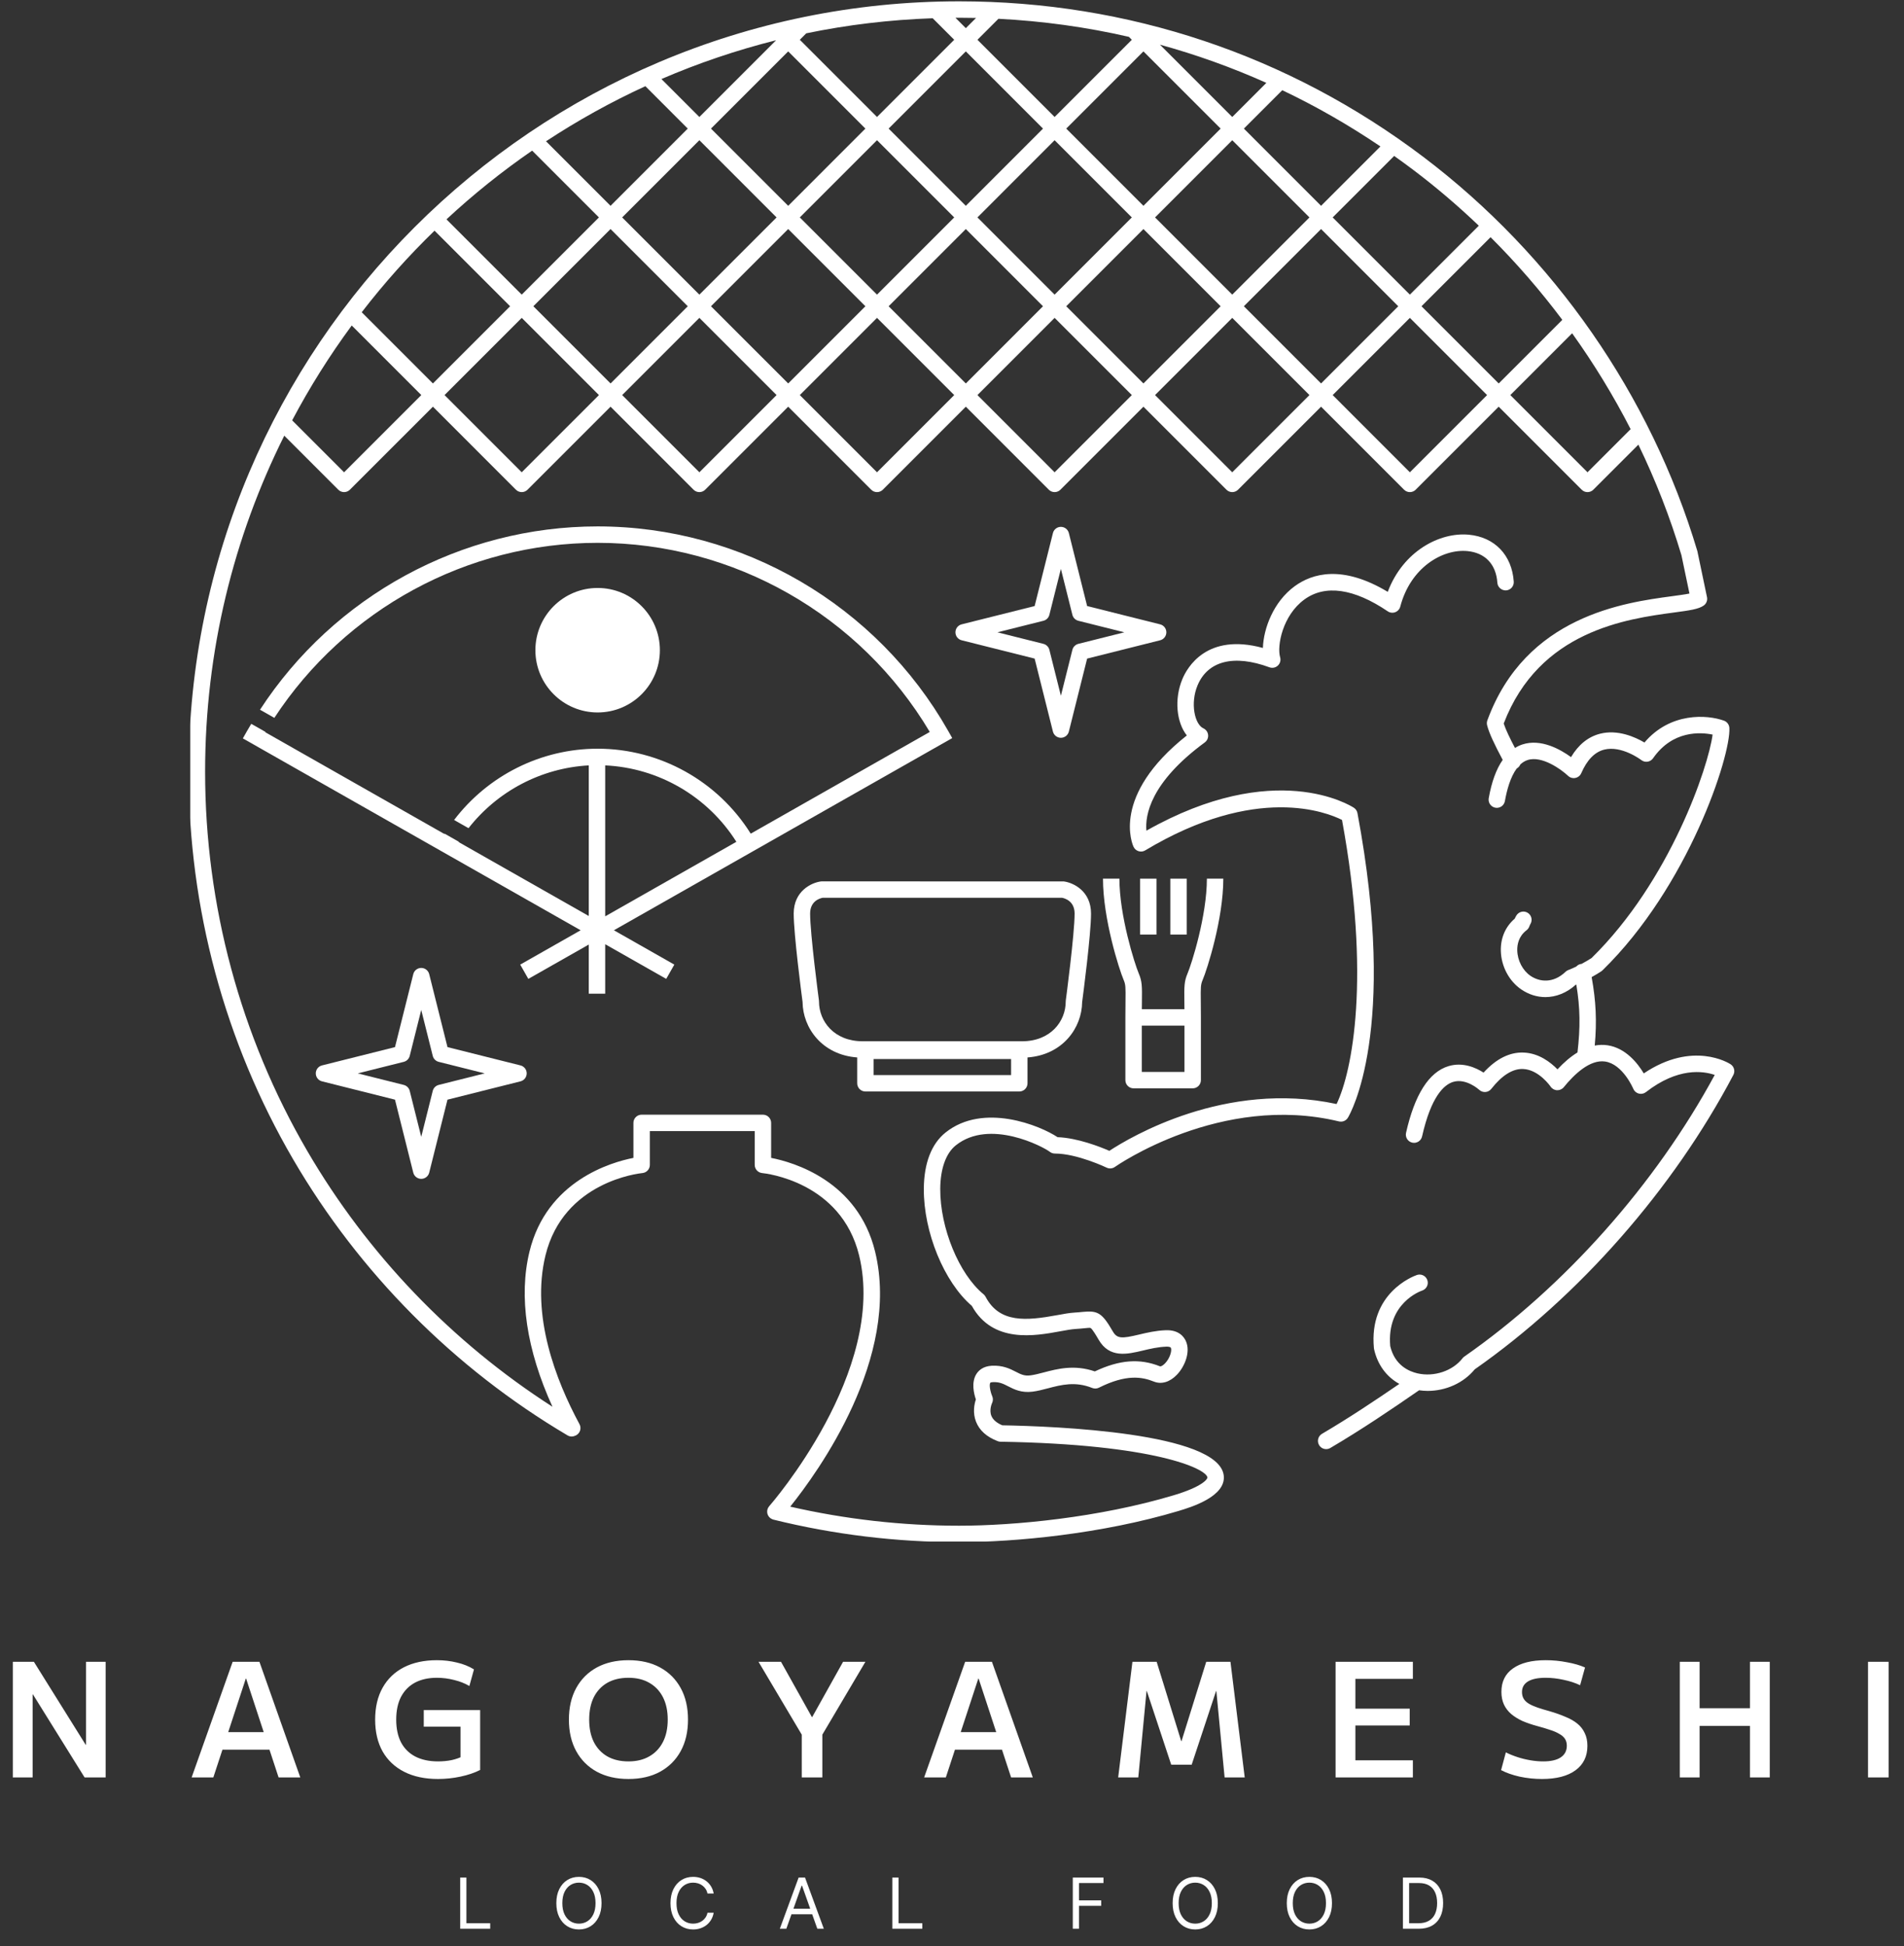 <svg width="541" height="553" viewBox="0 0 541 553" fill="none" xmlns="http://www.w3.org/2000/svg">
<rect x="0" y="0" width="541" height="553" fill="#333333" stroke="none"/>
<path d="M130.761 548V533.455H132.523V546.438H139.284V548H130.761ZM170.918 540.727C170.918 542.261 170.641 543.587 170.087 544.705C169.533 545.822 168.773 546.684 167.807 547.29C166.841 547.896 165.738 548.199 164.497 548.199C163.257 548.199 162.153 547.896 161.188 547.29C160.222 546.684 159.462 545.822 158.908 544.705C158.354 543.587 158.077 542.261 158.077 540.727C158.077 539.193 158.354 537.867 158.908 536.75C159.462 535.633 160.222 534.771 161.188 534.165C162.153 533.559 163.257 533.256 164.497 533.256C165.738 533.256 166.841 533.559 167.807 534.165C168.773 534.771 169.533 535.633 170.087 536.75C170.641 537.867 170.918 539.193 170.918 540.727ZM169.213 540.727C169.213 539.468 169.002 538.405 168.581 537.538C168.164 536.672 167.599 536.016 166.884 535.571C166.173 535.126 165.378 534.903 164.497 534.903C163.617 534.903 162.819 535.126 162.104 535.571C161.394 536.016 160.828 536.672 160.406 537.538C159.99 538.405 159.781 539.468 159.781 540.727C159.781 541.987 159.99 543.05 160.406 543.916C160.828 544.783 161.394 545.438 162.104 545.884C162.819 546.329 163.617 546.551 164.497 546.551C165.378 546.551 166.173 546.329 166.884 545.884C167.599 545.438 168.164 544.783 168.581 543.916C169.002 543.05 169.213 541.987 169.213 540.727ZM202.784 538H201.023C200.918 537.493 200.736 537.048 200.476 536.665C200.22 536.281 199.907 535.959 199.538 535.699C199.174 535.434 198.769 535.235 198.324 535.102C197.879 534.97 197.415 534.903 196.932 534.903C196.051 534.903 195.253 535.126 194.538 535.571C193.828 536.016 193.262 536.672 192.841 537.538C192.424 538.405 192.216 539.468 192.216 540.727C192.216 541.987 192.424 543.05 192.841 543.916C193.262 544.783 193.828 545.438 194.538 545.884C195.253 546.329 196.051 546.551 196.932 546.551C197.415 546.551 197.879 546.485 198.324 546.352C198.769 546.22 199.174 546.023 199.538 545.763C199.907 545.498 200.22 545.173 200.476 544.79C200.736 544.402 200.918 543.956 201.023 543.455H202.784C202.651 544.198 202.41 544.863 202.059 545.45C201.709 546.037 201.273 546.537 200.753 546.949C200.232 547.356 199.647 547.666 198.998 547.879C198.354 548.092 197.666 548.199 196.932 548.199C195.691 548.199 194.588 547.896 193.622 547.29C192.656 546.684 191.896 545.822 191.342 544.705C190.788 543.587 190.511 542.261 190.511 540.727C190.511 539.193 190.788 537.867 191.342 536.75C191.896 535.633 192.656 534.771 193.622 534.165C194.588 533.559 195.691 533.256 196.932 533.256C197.666 533.256 198.354 533.362 198.998 533.575C199.647 533.788 200.232 534.101 200.753 534.513C201.273 534.92 201.709 535.417 202.059 536.004C202.41 536.587 202.651 537.252 202.784 538ZM223.427 548H221.58L226.921 533.455H228.739L234.08 548H232.234L227.887 535.756H227.773L223.427 548ZM224.109 542.318H231.552V543.881H224.109V542.318ZM253.546 548V533.455H255.307V546.438H262.068V548H253.546ZM304.821 548V533.455H313.542V535.017H306.582V539.932H312.889V541.494H306.582V548H304.821ZM346.032 540.727C346.032 542.261 345.755 543.587 345.201 544.705C344.647 545.822 343.887 546.684 342.921 547.29C341.955 547.896 340.852 548.199 339.611 548.199C338.371 548.199 337.268 547.896 336.302 547.29C335.336 546.684 334.576 545.822 334.022 544.705C333.468 543.587 333.191 542.261 333.191 540.727C333.191 539.193 333.468 537.867 334.022 536.75C334.576 535.633 335.336 534.771 336.302 534.165C337.268 533.559 338.371 533.256 339.611 533.256C340.852 533.256 341.955 533.559 342.921 534.165C343.887 534.771 344.647 535.633 345.201 536.75C345.755 537.867 346.032 539.193 346.032 540.727ZM344.327 540.727C344.327 539.468 344.117 538.405 343.695 537.538C343.278 536.672 342.713 536.016 341.998 535.571C341.287 535.126 340.492 534.903 339.611 534.903C338.731 534.903 337.933 535.126 337.218 535.571C336.508 536.016 335.942 536.672 335.52 537.538C335.104 538.405 334.895 539.468 334.895 540.727C334.895 541.987 335.104 543.05 335.52 543.916C335.942 544.783 336.508 545.438 337.218 545.884C337.933 546.329 338.731 546.551 339.611 546.551C340.492 546.551 341.287 546.329 341.998 545.884C342.713 545.438 343.278 544.783 343.695 543.916C344.117 543.05 344.327 541.987 344.327 540.727ZM378.466 540.727C378.466 542.261 378.189 543.587 377.635 544.705C377.081 545.822 376.321 546.684 375.355 547.29C374.389 547.896 373.286 548.199 372.046 548.199C370.805 548.199 369.702 547.896 368.736 547.29C367.77 546.684 367.01 545.822 366.456 544.705C365.902 543.587 365.625 542.261 365.625 540.727C365.625 539.193 365.902 537.867 366.456 536.75C367.01 535.633 367.77 534.771 368.736 534.165C369.702 533.559 370.805 533.256 372.046 533.256C373.286 533.256 374.389 533.559 375.355 534.165C376.321 534.771 377.081 535.633 377.635 536.75C378.189 537.867 378.466 539.193 378.466 540.727ZM376.762 540.727C376.762 539.468 376.551 538.405 376.129 537.538C375.713 536.672 375.147 536.016 374.432 535.571C373.722 535.126 372.926 534.903 372.046 534.903C371.165 534.903 370.367 535.126 369.652 535.571C368.942 536.016 368.376 536.672 367.955 537.538C367.538 538.405 367.33 539.468 367.33 540.727C367.33 541.987 367.538 543.05 367.955 543.916C368.376 544.783 368.942 545.438 369.652 545.884C370.367 546.329 371.165 546.551 372.046 546.551C372.926 546.551 373.722 546.329 374.432 545.884C375.147 545.438 375.713 544.783 376.129 543.916C376.551 543.05 376.762 541.987 376.762 540.727ZM403.116 548H398.628V533.455H403.315C404.726 533.455 405.934 533.746 406.937 534.328C407.941 534.906 408.711 535.737 409.246 536.821C409.781 537.901 410.048 539.193 410.048 540.699C410.048 542.214 409.778 543.518 409.239 544.612C408.699 545.701 407.913 546.539 406.881 547.126C405.848 547.709 404.594 548 403.116 548ZM400.389 546.438H403.003C404.205 546.438 405.202 546.205 405.993 545.741C406.784 545.277 407.373 544.617 407.761 543.76C408.15 542.903 408.344 541.883 408.344 540.699C408.344 539.525 408.152 538.514 407.768 537.666C407.385 536.814 406.812 536.161 406.05 535.706C405.287 535.247 404.338 535.017 403.202 535.017H400.389V546.438Z" fill="white"/>
<path d="M3.645 505V472.15H9.63L24.345 495.73H24.435V472.15H30.015V505H24.03L9.36 481.42H9.27V505H3.645ZM54.452 505L66.107 472.15H73.712L85.322 505H79.157L69.932 476.92H69.842L60.617 505H54.452ZM60.842 497.125V492.13H78.977V497.125H60.842ZM124.458 505.45C120.738 505.45 117.543 504.775 114.873 503.425C112.203 502.075 110.148 500.14 108.708 497.62C107.298 495.1 106.593 492.085 106.593 488.575C106.593 485.065 107.298 482.05 108.708 479.53C110.118 477.01 112.128 475.075 114.738 473.725C117.378 472.375 120.513 471.7 124.143 471.7C126.153 471.7 128.058 471.925 129.858 472.375C131.658 472.795 133.263 473.44 134.673 474.31L133.368 479.035C132.108 478.285 130.668 477.715 129.048 477.325C127.428 476.905 125.793 476.695 124.143 476.695C121.713 476.695 119.628 477.16 117.888 478.09C116.178 479.02 114.858 480.37 113.928 482.14C113.028 483.91 112.578 486.055 112.578 488.575C112.578 491.095 113.028 493.24 113.928 495.01C114.858 496.78 116.208 498.13 117.978 499.06C119.778 499.99 121.938 500.455 124.458 500.455C125.778 500.455 127.053 500.335 128.283 500.095C129.513 499.825 130.623 499.435 131.613 498.925L130.848 500.725V490.6H120.408V485.875H136.428V502.885C134.838 503.695 132.978 504.325 130.848 504.775C128.748 505.225 126.618 505.45 124.458 505.45ZM178.568 505.45C175.118 505.45 172.118 504.76 169.568 503.38C167.048 502 165.098 500.05 163.718 497.53C162.338 495.01 161.648 492.025 161.648 488.575C161.648 485.125 162.338 482.14 163.718 479.62C165.098 477.1 167.048 475.15 169.568 473.77C172.118 472.39 175.118 471.7 178.568 471.7C182.048 471.7 185.048 472.39 187.568 473.77C190.088 475.15 192.038 477.1 193.418 479.62C194.798 482.14 195.488 485.125 195.488 488.575C195.488 492.025 194.798 495.01 193.418 497.53C192.038 500.05 190.088 502 187.568 503.38C185.048 504.76 182.048 505.45 178.568 505.45ZM178.568 500.455C180.878 500.455 182.858 499.975 184.508 499.015C186.188 498.055 187.478 496.69 188.378 494.92C189.278 493.15 189.728 491.035 189.728 488.575C189.728 486.115 189.278 484 188.378 482.23C187.478 480.46 186.188 479.095 184.508 478.135C182.858 477.175 180.878 476.695 178.568 476.695C176.228 476.695 174.218 477.175 172.538 478.135C170.888 479.095 169.613 480.46 168.713 482.23C167.843 484 167.408 486.115 167.408 488.575C167.408 491.035 167.843 493.15 168.713 494.92C169.613 496.69 170.888 498.055 172.538 499.015C174.218 499.975 176.228 500.455 178.568 500.455ZM227.809 505V492.85L215.524 472.15H221.914L230.689 487.855H230.779L239.554 472.15H245.899L233.659 492.85V505H227.809ZM262.586 505L274.241 472.15H281.846L293.456 505H287.291L278.066 476.92H277.976L268.751 505H262.586ZM268.976 497.125V492.13H287.111V497.125H268.976ZM317.717 505L321.767 472.15H328.652L335.627 494.695H335.717L342.737 472.15H349.622L353.672 505H347.957L345.617 480.475H345.527L338.597 501.4H332.792L325.862 480.475H325.772L323.432 505H317.717ZM379.492 505V472.15H401.452V477.01H385.117V485.47H400.552V490.24H385.117V500.14H401.452V505H379.492ZM438.128 505.45C435.968 505.45 433.838 505.225 431.738 504.775C429.668 504.295 427.928 503.68 426.518 502.93L427.868 497.89C428.888 498.4 429.998 498.85 431.198 499.24C432.398 499.63 433.628 499.93 434.888 500.14C436.148 500.35 437.348 500.455 438.488 500.455C440.648 500.455 442.298 500.08 443.438 499.33C444.608 498.55 445.193 497.44 445.193 496C445.193 495.22 445.013 494.56 444.653 494.02C444.293 493.48 443.753 493.015 443.033 492.625C442.343 492.205 441.473 491.83 440.423 491.5C439.373 491.14 438.173 490.78 436.823 490.42C435.263 490 433.853 489.52 432.593 488.98C431.363 488.41 430.298 487.75 429.398 487C428.498 486.22 427.808 485.32 427.328 484.3C426.848 483.25 426.608 482.05 426.608 480.7C426.608 477.79 427.703 475.57 429.893 474.04C432.083 472.48 435.188 471.7 439.208 471.7C441.248 471.7 443.258 471.895 445.238 472.285C447.248 472.645 448.958 473.14 450.368 473.77L448.973 478.81C447.593 478.15 446.033 477.64 444.293 477.28C442.553 476.89 440.843 476.695 439.163 476.695C436.973 476.695 435.308 477.04 434.168 477.73C433.028 478.42 432.458 479.425 432.458 480.745C432.458 481.495 432.623 482.14 432.953 482.68C433.283 483.22 433.778 483.685 434.438 484.075C435.098 484.465 435.908 484.825 436.868 485.155C437.828 485.485 438.968 485.83 440.288 486.19C441.938 486.67 443.423 487.195 444.743 487.765C446.093 488.305 447.233 488.95 448.163 489.7C449.093 490.45 449.798 491.35 450.278 492.4C450.788 493.42 451.043 494.635 451.043 496.045C451.043 499.015 449.918 501.325 447.668 502.975C445.418 504.625 442.238 505.45 438.128 505.45ZM497.231 505V472.15H502.856V505H497.231ZM477.296 505V472.15H482.921V505H477.296ZM480.086 490.375V485.335H500.066V490.375H480.086ZM530.777 505V472.15H536.627V505H530.777Z" fill="white"/>
<g clip-path="url(#clip0_148_493)">
<mask id="mask0_148_493" style="mask-type:luminance" maskUnits="userSpaceOnUse" x="-123" y="-139" width="794" height="794">
<path d="M-123 -139H671V655H-123V-139Z" fill="white"/>
</mask>
<g mask="url(#mask0_148_493)">
<path d="M187.497 184.739C187.497 174.973 179.579 167.054 169.812 167.054C160.044 167.054 152.125 174.973 152.125 184.739C152.125 194.505 160.044 202.425 169.812 202.425C179.579 202.425 187.497 194.505 187.497 184.739Z" fill="white"/>
</g>
<mask id="mask1_148_493" style="mask-type:luminance" maskUnits="userSpaceOnUse" x="-123" y="-139" width="794" height="794">
<path d="M-123 -139H671V655H-123V-139Z" fill="white"/>
</mask>
<g mask="url(#mask1_148_493)">
<path d="M209.231 239.177L171.96 260.349V217.465C187.154 218.17 201.099 226.296 209.231 239.177ZM270.566 209.707L269.418 207.678C249.103 171.832 210.936 149.564 169.81 149.564C131.036 149.564 94.913 169.352 73.879 201.65L77.95 203.962C98.149 173.122 132.712 154.232 169.81 154.232C208.48 154.232 244.424 174.76 264.184 207.961L221.004 232.489L213.311 236.859C203.965 221.913 187.509 212.723 169.81 212.723C153.7 212.723 138.651 220.347 129.026 232.976L133.122 235.303C141.373 224.774 153.82 218.198 167.292 217.465V260.255L130.335 239.263C130.355 239.233 130.373 239.201 130.393 239.17L126.315 236.855C126.297 236.885 126.274 236.915 126.255 236.945L83.376 212.588L75.385 208.049C75.403 208.017 75.423 207.987 75.442 207.956L71.394 205.656C70.976 206.358 70.555 207.056 70.152 207.767L69.005 209.794L127.984 243.297L127.985 243.296L164.983 264.311L147.813 274.066L150.117 278.123L167.292 268.369V282.325H171.96V268.276L189.297 278.123L191.603 274.066L174.433 264.311L213.869 241.911L270.566 209.707Z" fill="white"/>
</g>
<mask id="mask2_148_493" style="mask-type:luminance" maskUnits="userSpaceOnUse" x="-123" y="-139" width="794" height="794">
<path d="M-123 -139H671V655H-123V-139Z" fill="white"/>
</mask>
<g mask="url(#mask2_148_493)">
<path d="M232.71 284.553L232.69 284.244C232.665 284.057 230.188 265.398 230.188 259.565C230.188 256.027 232.928 255.238 233.724 255.085H301.793C302.627 255.248 305.337 256.047 305.337 259.565C305.337 265.398 302.857 284.057 302.833 284.244L302.812 284.553C302.812 290.166 298.541 295.849 290.378 295.849H245.143C236.981 295.849 232.71 290.166 232.71 284.553ZM287.288 305.45H248.233V300.897H287.288V305.45ZM245.899 310.119H289.622C290.912 310.119 291.956 309.074 291.956 307.784V300.444C301.973 299.707 307.402 292.028 307.479 284.715C307.734 282.797 310.005 265.489 310.005 259.565C310.005 253.158 304.964 250.793 302.297 250.437L233.533 250.417L233.224 250.438C230.559 250.793 225.52 253.159 225.52 259.565C225.52 265.489 227.79 282.797 228.043 284.713C228.12 292.028 233.548 299.707 243.565 300.444V307.784C243.565 309.074 244.611 310.119 245.899 310.119Z" fill="white"/>
</g>
<mask id="mask3_148_493" style="mask-type:luminance" maskUnits="userSpaceOnUse" x="-123" y="-139" width="794" height="794">
<path d="M-123 -139H671V655H-123V-139Z" fill="white"/>
</mask>
<g mask="url(#mask3_148_493)">
<path d="M336.555 304.556H324.433V291.399H336.555V304.556ZM318.068 249.646H313.4C313.4 261.049 317.972 275.372 319.266 278.408C319.834 279.743 319.844 280.444 319.797 284.439C319.782 285.672 319.765 287.179 319.765 289.064V306.89C319.765 308.179 320.809 309.224 322.099 309.224H338.889C340.179 309.224 341.224 308.179 341.224 306.89V289.064C341.224 287.191 341.206 285.689 341.193 284.459C341.146 280.448 341.156 279.745 341.724 278.409C343.019 275.376 347.591 261.059 347.591 249.646H342.923C342.923 260.185 338.593 273.85 337.429 276.579C336.46 278.857 336.475 280.282 336.524 284.513C336.531 285.169 336.54 285.902 336.546 286.729H324.443C324.449 285.893 324.457 285.153 324.465 284.493C324.513 280.275 324.529 278.854 323.562 276.579C322.399 273.849 318.068 260.174 318.068 249.646Z" fill="white"/>
</g>
<mask id="mask4_148_493" style="mask-type:luminance" maskUnits="userSpaceOnUse" x="-123" y="-139" width="794" height="794">
<path d="M-123 -139H671V655H-123V-139Z" fill="white"/>
</mask>
<g mask="url(#mask4_148_493)">
<path d="M328.603 249.646H323.934V265.535H328.603V249.646Z" fill="white"/>
</g>
<mask id="mask5_148_493" style="mask-type:luminance" maskUnits="userSpaceOnUse" x="-123" y="-139" width="794" height="794">
<path d="M-123 -139H671V655H-123V-139Z" fill="white"/>
</mask>
<g mask="url(#mask5_148_493)">
<path d="M337.203 249.646H332.535V265.535H337.203V249.646Z" fill="white"/>
</g>
<mask id="mask6_148_493" style="mask-type:luminance" maskUnits="userSpaceOnUse" x="-123" y="-139" width="794" height="794">
<path d="M-123 -139H671V655H-123V-139Z" fill="white"/>
</mask>
<g mask="url(#mask6_148_493)">
<path d="M124.656 308.25C123.821 308.459 123.169 309.111 122.959 309.946L119.69 323L116.419 309.946C116.21 309.111 115.558 308.459 114.723 308.25L101.658 304.972L114.723 301.697C115.558 301.487 116.21 300.835 116.419 300L119.69 286.948L122.959 299.999C123.169 300.835 123.821 301.487 124.657 301.697L137.723 304.972L124.656 308.25ZM127.149 297.508L121.956 276.778C121.695 275.739 120.762 275.011 119.691 275.011C118.62 275.011 117.687 275.739 117.428 276.777L112.231 297.508L91.494 302.708C90.455 302.968 89.727 303.9 89.727 304.971C89.727 306.042 90.455 306.974 91.493 307.235L112.231 312.438L117.426 333.173C117.687 334.211 118.62 334.939 119.691 334.939C120.762 334.939 121.695 334.211 121.956 333.172L127.149 312.438L147.89 307.235C148.927 306.974 149.656 306.042 149.656 304.971C149.656 303.9 148.927 302.968 147.888 302.708L127.149 297.508Z" fill="white"/>
</g>
<mask id="mask7_148_493" style="mask-type:luminance" maskUnits="userSpaceOnUse" x="-123" y="-139" width="794" height="794">
<path d="M-123 -139H671V655H-123V-139Z" fill="white"/>
</mask>
<g mask="url(#mask7_148_493)">
<path d="M306.405 182.932C305.57 183.142 304.918 183.794 304.708 184.629L301.439 197.682L298.168 184.629C297.96 183.794 297.308 183.142 296.473 182.932L283.407 179.654L296.473 176.379C297.308 176.17 297.96 175.518 298.168 174.683L301.439 161.631L304.708 174.683C304.918 175.518 305.57 176.17 306.405 176.379L319.472 179.654L306.405 182.932ZM331.405 179.654C331.405 178.583 330.676 177.65 329.639 177.39L308.896 172.191L303.705 151.459C303.445 150.422 302.511 149.692 301.44 149.692C300.371 149.692 299.437 150.42 299.177 151.459L293.98 172.191L273.243 177.39C272.204 177.65 271.476 178.583 271.476 179.654C271.476 180.724 272.204 181.657 273.243 181.917L293.98 187.121L299.177 207.855C299.437 208.894 300.371 209.622 301.44 209.622C302.511 209.622 303.445 208.893 303.705 207.855L308.896 187.121L329.639 181.917C330.676 181.657 331.405 180.724 331.405 179.654Z" fill="white"/>
</g>
<mask id="mask8_148_493" style="mask-type:luminance" maskUnits="userSpaceOnUse" x="-123" y="-139" width="794" height="794">
<path d="M-123 -139H671V655H-123V-139Z" fill="white"/>
</mask>
<g mask="url(#mask8_148_493)">
<path d="M451.071 134.187L429.141 112.252L446.702 94.69C452.905 103.353 458.47 112.464 463.327 121.933L451.071 134.187ZM403.902 87.014L423.531 67.389C430.881 74.722 437.694 82.58 443.913 90.878L425.841 108.95L403.902 87.014ZM400.601 134.186L378.667 112.25L400.601 90.315L422.538 112.25L400.601 134.186ZM353.43 87.012L375.367 65.078L397.301 87.014L375.366 108.948L353.43 87.012ZM350.127 134.186L328.195 112.25L350.13 90.315L372.066 112.25L350.127 134.186ZM302.959 87.012L324.894 65.076L346.829 87.015L324.895 108.948L302.959 87.012ZM299.658 134.186L277.731 112.25L299.659 90.315L321.594 112.25L299.658 134.186ZM252.493 87.014L274.427 65.078L296.358 87.015L274.43 108.948L252.493 87.014ZM249.193 134.186L227.258 112.25L249.193 90.315L271.129 112.25L249.193 134.186ZM202.021 87.014L223.956 65.076L245.892 87.015L223.958 108.948L202.021 87.014ZM198.72 134.186L176.785 112.25L198.721 90.315L220.657 112.25L198.72 134.186ZM151.547 87.012L173.481 65.076L195.42 87.015L173.485 108.95L151.547 87.012ZM148.245 134.186L126.311 112.25L148.249 90.315L170.182 112.25L148.245 134.186ZM102.779 88.717C109.114 80.499 116.032 72.752 123.47 65.539L144.945 87.016L123.01 108.95L102.779 88.717ZM97.772 134.186L83.015 119.428C87.999 110.01 93.659 101.004 99.94 92.48L119.709 112.25L97.772 134.186ZM151.202 42.796L170.18 61.776L148.244 83.712L126.858 62.325C134.48 55.247 142.613 48.717 151.202 42.796ZM183.37 24.489L195.418 36.538L173.481 58.475L155.147 40.14C164.112 34.246 173.54 29.004 183.37 24.489ZM220.525 11.432L198.72 33.238L187.938 22.456C198.399 17.944 209.287 14.244 220.525 11.432ZM220.656 61.776L198.72 83.712L176.782 61.776L198.72 39.839L220.656 61.776ZM245.892 36.538L223.957 58.475L202.019 36.538L223.957 14.603L245.892 36.538ZM229.093 9.466C240.752 7.057 252.755 5.612 265.016 5.187L271.129 11.302L249.193 33.236L227.258 11.302L229.093 9.466ZM272.503 5.043C274.115 5.043 275.724 5.065 277.33 5.099L274.43 8L271.486 5.055C271.825 5.054 272.163 5.043 272.503 5.043ZM283.694 5.338C296.284 5.978 308.671 7.695 320.759 10.467L321.594 11.302L299.659 33.236L277.731 11.302L283.694 5.338ZM299.659 39.839L321.594 61.776L299.658 83.712L277.729 61.776L299.659 39.839ZM271.128 61.776L249.191 83.712L227.257 61.776L249.193 39.839L271.128 61.776ZM252.494 36.538L274.43 14.603L296.36 36.538L274.427 58.475L252.494 36.538ZM346.833 36.538L324.895 58.475L302.961 36.538L324.894 14.603L346.833 36.538ZM359.823 23.546L350.133 33.238L329.587 12.693C339.928 15.538 350.027 19.161 359.823 23.546ZM372.069 61.776L350.127 83.712L328.195 61.776L350.133 39.839L372.069 61.776ZM392.236 41.608L375.369 58.474L353.434 36.538L364.343 25.628C373.97 30.213 383.285 35.551 392.236 41.608ZM401.606 48.302C408.108 53.218 414.307 58.513 420.188 64.129L400.601 83.712L378.667 61.776L396.136 44.31C397.974 45.613 399.802 46.936 401.606 48.302ZM491.721 302.375C491.269 302.078 480.99 295.604 467.057 304.978C465.327 302.092 461.913 297.745 456.74 296.983C455.545 296.81 454.339 296.845 453.126 297.069C453.755 290.201 453.48 284.388 452.247 277.619C453.288 277.044 454.242 276.468 454.994 275.967C455.116 275.886 455.228 275.795 455.332 275.693C479.715 251.887 491.812 214.785 491.38 206.825C491.329 205.888 490.723 205.073 489.842 204.755C485.069 203.031 474.589 202.315 467.256 210.965C464.608 209.412 459.657 207.183 454.633 208.471C451.266 209.332 448.502 211.561 446.39 215.112C443.338 212.894 437.824 209.794 432.578 211.516C431.832 211.76 431.129 212.099 430.461 212.512C429.095 209.906 427.841 207.347 427.263 205.568C437.356 179.173 462.258 175.828 475.69 174.023C480.033 173.44 482.654 173.088 484.112 172.03C484.856 171.49 485.215 170.563 485.025 169.663L482.311 156.699C482.298 156.635 482.28 156.573 482.263 156.51C469.058 112.308 441.415 72.556 404.422 44.578C366.188 15.661 320.571 0.375 272.503 0.375C151.805 0.375 53.61 98.569 53.61 219.267C53.61 258.01 63.868 296.082 83.274 329.366C102.106 361.664 129.074 388.794 161.26 407.826C161.632 408.046 162.042 408.15 162.446 408.15C162.728 408.15 163.001 408.082 163.264 407.983C163.292 407.975 163.318 407.959 163.346 407.95C163.43 407.915 163.519 407.89 163.6 407.844C163.635 407.827 163.672 407.819 163.707 407.799C164.842 407.188 165.266 405.773 164.654 404.636C157.946 392.198 150.822 373.784 154.986 356.703C160.1 335.703 181.62 333.381 182.531 333.293C183.73 333.181 184.648 332.174 184.648 330.969V321.374H214.443V330.969C214.443 332.171 215.36 333.177 216.557 333.293C217.47 333.381 238.993 335.703 244.11 356.703C252.111 389.563 218.899 427.563 218.563 427.944C218.542 427.968 218.527 427.996 218.507 428.021C218.456 428.082 218.411 428.148 218.367 428.216C218.324 428.28 218.284 428.344 218.248 428.41C218.215 428.474 218.187 428.541 218.159 428.609C218.127 428.688 218.097 428.765 218.075 428.847C218.065 428.876 218.051 428.901 218.044 428.931C218.033 428.971 218.035 429.011 218.027 429.052C218.012 429.132 217.999 429.212 217.992 429.292C217.985 429.369 217.983 429.446 217.984 429.522C217.985 429.594 217.989 429.664 217.996 429.736C218.005 429.816 218.017 429.894 218.033 429.972C218.048 430.042 218.067 430.108 218.087 430.176C218.111 430.251 218.136 430.324 218.167 430.397C218.195 430.463 218.227 430.527 218.26 430.591C218.299 430.662 218.339 430.729 218.384 430.795C218.423 430.853 218.463 430.907 218.508 430.962C218.564 431.03 218.623 431.094 218.687 431.155C218.714 431.182 218.734 431.213 218.763 431.238C218.775 431.249 218.791 431.252 218.803 431.262C218.992 431.424 219.207 431.554 219.447 431.649C219.486 431.665 219.523 431.677 219.563 431.692C219.626 431.712 219.683 431.741 219.749 431.757C236.91 436.004 254.659 438.157 272.503 438.157C288.382 438.157 313.111 435.828 334.891 429.293C338.267 428.281 348.54 425.199 347.7 419.126C346.026 407.032 299.71 405.227 284.789 404.962C283.169 404.275 282.125 403.368 281.685 402.263C280.999 400.543 281.874 398.667 281.874 398.669C282.181 398.054 282.201 397.33 281.929 396.699C281.378 395.41 281.015 393.462 281.374 392.881C281.429 392.795 281.702 392.721 282.04 392.701C283.938 392.591 285.063 393.164 286.483 393.892C288.143 394.742 290.204 395.797 293.372 395.405C294.812 395.225 296.238 394.851 297.748 394.455C301.57 393.455 305.52 392.421 310.339 394.35C310.957 394.595 311.653 394.57 312.252 394.271C320.063 390.363 324.527 391.205 327.865 392.539C330.012 393.396 332.398 392.688 334.407 390.591C336.666 388.234 338.326 384.085 336.953 381.033C336.406 379.819 334.936 377.79 331.176 377.949C328.369 378.059 325.852 378.657 323.632 379.184C318.779 380.337 317.415 380.399 316.188 378.279C313.167 373.066 311.967 372.286 307.585 372.743C306.962 372.807 306.227 372.885 305.336 372.934C303.928 373.011 302.29 373.313 300.393 373.66C291.603 375.271 284.004 375.992 280.04 368.439C279.895 368.163 279.696 367.917 279.455 367.72C272.493 362.009 267.093 348.86 267.161 337.785C267.197 332.064 268.764 327.675 271.577 325.424C281.203 317.726 296.464 325.831 298.294 327.257C298.704 327.576 299.209 327.749 299.727 327.749C306.048 327.749 314.341 331.707 314.425 331.747C315.189 332.116 316.1 332.039 316.791 331.545C317.089 331.333 346.892 310.516 380.449 318.619C381.448 318.861 382.467 318.428 382.994 317.56C383.584 316.586 397.32 292.987 385.707 231.027C385.59 230.401 385.224 229.852 384.691 229.504C383.773 228.903 362.275 215.357 325.736 236.015C325.344 231.666 326.827 222.325 342.333 210.935C342.998 210.446 343.356 209.642 343.273 208.82C343.189 207.997 342.678 207.281 341.928 206.935C339.444 205.788 338.158 199.825 340.257 194.759C343.16 187.758 350.604 185.873 360.687 189.593C361.516 189.9 362.445 189.712 363.09 189.107C363.734 188.506 363.983 187.591 363.734 186.744C362.799 183.564 364.382 174.886 370.623 170.33C376.521 166.023 384.708 167.186 394.305 173.688C394.933 174.114 395.728 174.207 396.435 173.942C397.145 173.675 397.681 173.081 397.872 172.348C400.794 161.209 409.891 155.912 416.931 156.573C421.991 157.05 425.099 160.331 425.458 165.573C425.545 166.859 426.674 167.809 427.946 167.743C429.233 167.655 430.202 166.54 430.116 165.256C429.601 157.726 424.716 152.618 417.37 151.924C409.076 151.14 398.675 156.586 394.313 168.156C381.407 160.411 372.861 162.914 367.87 166.559C361.866 170.943 359.02 178.521 358.837 184.096C342.883 179.749 337.324 189.646 335.945 192.971C333.588 198.659 334.302 205.283 337.225 208.957C315.559 226.106 321.805 240.01 322.092 240.613C322.375 241.208 322.895 241.656 323.526 241.847C324.154 242.036 324.838 241.954 325.401 241.613C357.003 222.645 377.125 230.837 381.319 232.962C389.525 277.613 384.28 304.309 379.778 313.679C348.224 306.894 321.07 323.132 315.211 326.978C312.563 325.826 306.182 323.312 300.494 323.096C295.597 319.821 279.429 313.163 268.661 321.779C264.671 324.972 262.538 330.496 262.494 337.757C262.418 350.098 268.256 364.284 276.132 371.025C282.096 381.763 294.055 379.57 301.236 378.252C302.977 377.933 304.481 377.657 305.596 377.594C306.573 377.541 307.38 377.457 308.065 377.388C308.844 377.306 309.729 377.216 309.889 377.317C310.439 377.67 311.639 379.736 312.149 380.617C315.247 385.975 320.275 384.781 324.714 383.726C326.823 383.224 329.004 382.706 331.357 382.616C331.635 382.6 332.538 382.598 332.696 382.948C333.026 383.682 332.476 385.86 331.038 387.361C330.36 388.068 329.792 388.278 329.597 388.204C323.836 385.899 318.09 386.338 311.084 389.648C305.275 387.654 300.466 388.916 296.565 389.94C295.208 390.295 293.927 390.631 292.79 390.774C291.067 390.997 290.085 390.492 288.613 389.736C286.975 388.897 284.922 387.862 281.765 388.041C279.283 388.186 278.019 389.424 277.397 390.438C275.953 392.788 276.719 395.966 277.283 397.612C276.836 398.949 276.334 401.375 277.319 403.92C278.281 406.4 280.354 408.266 283.48 409.467C283.735 409.566 284.006 409.618 284.279 409.624C328.17 410.342 342.734 417.309 343.074 419.766C343.137 420.211 341.702 422.378 333.551 424.822C312.253 431.211 288.051 433.488 272.503 433.488C256.301 433.488 240.187 431.652 224.533 428.072C232.456 418.204 255.974 385.697 248.646 355.598C243.741 335.469 225.387 330.208 219.111 328.983V319.039C219.111 317.751 218.067 316.705 216.777 316.705H182.313C181.025 316.705 179.979 317.751 179.979 319.039V328.983C173.704 330.208 155.352 335.469 150.45 355.598C147.334 368.387 149.595 383.507 156.977 399.687C128.414 381.353 104.423 356.371 87.306 327.014C68.317 294.444 58.278 257.186 58.278 219.267C58.278 184.978 66.389 152.553 80.772 123.787L96.122 139.138C96.559 139.576 97.153 139.821 97.772 139.821C98.39 139.821 98.984 139.576 99.421 139.138L123.01 115.551L146.595 139.138C147.032 139.576 147.626 139.821 148.245 139.821C148.864 139.821 149.459 139.576 149.896 139.138L173.484 115.551L197.068 139.138C197.506 139.576 198.099 139.821 198.72 139.821C199.338 139.821 199.932 139.576 200.369 139.138L223.957 115.551L247.543 139.138C247.98 139.576 248.574 139.821 249.193 139.821C249.812 139.821 250.405 139.576 250.843 139.138L274.43 115.551L298.007 139.138C298.444 139.576 299.038 139.821 299.658 139.821C300.276 139.821 300.871 139.576 301.308 139.138L324.894 115.551L348.478 139.138C348.915 139.576 349.51 139.821 350.127 139.821C350.746 139.821 351.34 139.576 351.779 139.138L375.366 115.551L398.951 139.138C399.388 139.576 399.982 139.821 400.601 139.821C401.22 139.821 401.813 139.576 402.251 139.138L425.838 115.552L449.421 139.138C449.859 139.577 450.453 139.823 451.071 139.823C451.69 139.823 452.284 139.577 452.721 139.138L465.526 126.335C470.431 136.463 474.536 146.973 477.763 157.753L480.041 168.637C478.755 168.901 476.834 169.16 475.068 169.397C461.575 171.209 433.5 174.979 422.616 204.669C422.454 205.108 422.428 205.585 422.541 206.039C423.114 208.333 424.664 211.556 426.974 215.903C425.156 218.512 423.825 222.142 423.004 226.787C422.78 228.056 423.627 229.268 424.896 229.492C426.157 229.724 427.376 228.87 427.601 227.6C428.158 224.454 429.162 220.775 430.959 218.349C431.439 218.085 431.782 217.673 431.979 217.202C432.586 216.64 433.263 216.205 434.025 215.953C438.157 214.586 443.749 218.725 445.548 220.432C446.102 220.959 446.881 221.181 447.623 221.03C448.372 220.878 448.997 220.371 449.301 219.671C450.921 215.935 453.098 213.69 455.77 212.998C460.772 211.709 466.301 215.908 466.352 215.947C466.857 216.34 467.504 216.511 468.136 216.412C468.77 216.315 469.334 215.963 469.701 215.437C475.254 207.454 483.209 208.017 486.618 208.715C485.448 217.755 474.601 250.251 452.229 272.198C451.46 272.7 450.453 273.293 449.368 273.871C449.292 273.879 449.217 273.879 449.141 273.895C448.631 273.999 448.198 274.267 447.876 274.627C447.115 274.992 446.351 275.331 445.628 275.605C445.333 275.715 445.064 275.885 444.837 276.102C441.262 279.529 437.349 278.949 434.883 277.263C432.665 275.749 431.185 272.918 431.112 270.053C431.069 268.378 431.492 266.02 433.756 264.299C434.118 264.023 434.393 263.646 434.544 263.215C434.672 262.852 434.78 262.653 434.835 262.568C435.516 261.473 435.183 260.034 434.089 259.352C432.994 258.668 431.555 259.004 430.873 260.098C430.701 260.371 430.542 260.678 430.396 261.015C427.749 263.279 426.352 266.504 426.445 270.173C426.557 274.556 428.782 278.75 432.25 281.119C434.385 282.577 436.742 283.297 439.099 283.297C442.123 283.296 445.148 282.115 447.714 279.802C447.772 279.778 447.832 279.752 447.889 279.728C448.991 286.317 449.065 291.88 448.222 299.032C446.342 300.178 444.446 301.765 442.542 303.826C440.593 301.826 437.252 299.228 432.945 299.06C428.977 298.889 425.131 300.817 421.536 304.751C419.365 303.36 415.636 301.669 411.533 302.928C406.008 304.617 401.965 310.986 399.512 321.86C399.228 323.117 400.018 324.367 401.276 324.651C402.532 324.935 403.782 324.145 404.066 322.886C406.622 311.554 410.266 308.209 412.873 307.4C416.58 306.252 420.267 309.608 420.296 309.636C420.772 310.087 421.419 310.308 422.07 310.264C422.724 310.216 423.326 309.895 423.732 309.378C426.762 305.52 429.828 303.61 432.741 303.724C437.257 303.884 440.548 308.677 440.577 308.718C440.988 309.336 441.668 309.72 442.41 309.756C443.145 309.78 443.865 309.471 444.332 308.894C447.307 305.224 451.758 300.985 456.047 301.6C461.108 302.332 464.048 309.274 464.076 309.34C464.354 310.015 464.93 310.522 465.635 310.71C466.34 310.895 467.093 310.746 467.668 310.297C476.756 303.23 483.934 304.279 487.223 305.41C470.396 336.494 444.573 365.561 416.068 385.436C415.874 385.569 415.704 385.732 415.56 385.917C412.767 389.509 407.515 391.274 402.791 390.21C400.431 389.679 396.303 387.966 395.016 382.452C393.954 370.242 403.678 366.817 404.093 366.677C405.042 366.357 405.688 365.465 405.688 364.463C405.688 363.173 404.642 362.129 403.354 362.129C403.066 362.129 402.791 362.181 402.535 362.277C401.39 362.681 388.923 367.469 390.381 383.036C390.39 383.134 390.405 383.23 390.426 383.326C391.409 387.747 393.95 391.181 397.608 393.197C390.622 397.991 383.24 402.905 375.63 407.38C374.519 408.034 374.148 409.463 374.801 410.575C375.237 411.315 376.014 411.727 376.816 411.727C377.217 411.727 377.626 411.623 377.996 411.406C386.812 406.22 395.315 400.475 403.22 395.006C404.023 395.117 404.828 395.19 405.631 395.19C410.802 395.19 415.844 392.953 419.017 389.071C448.665 368.326 475.442 337.853 492.512 305.418C493.074 304.351 492.731 303.032 491.721 302.375Z" fill="white"/>
</g>
</g>
<defs>
<clipPath id="clip0_148_493">
<rect width="439" height="438" fill="white" transform="translate(54)"/>
</clipPath>
</defs>
</svg>
